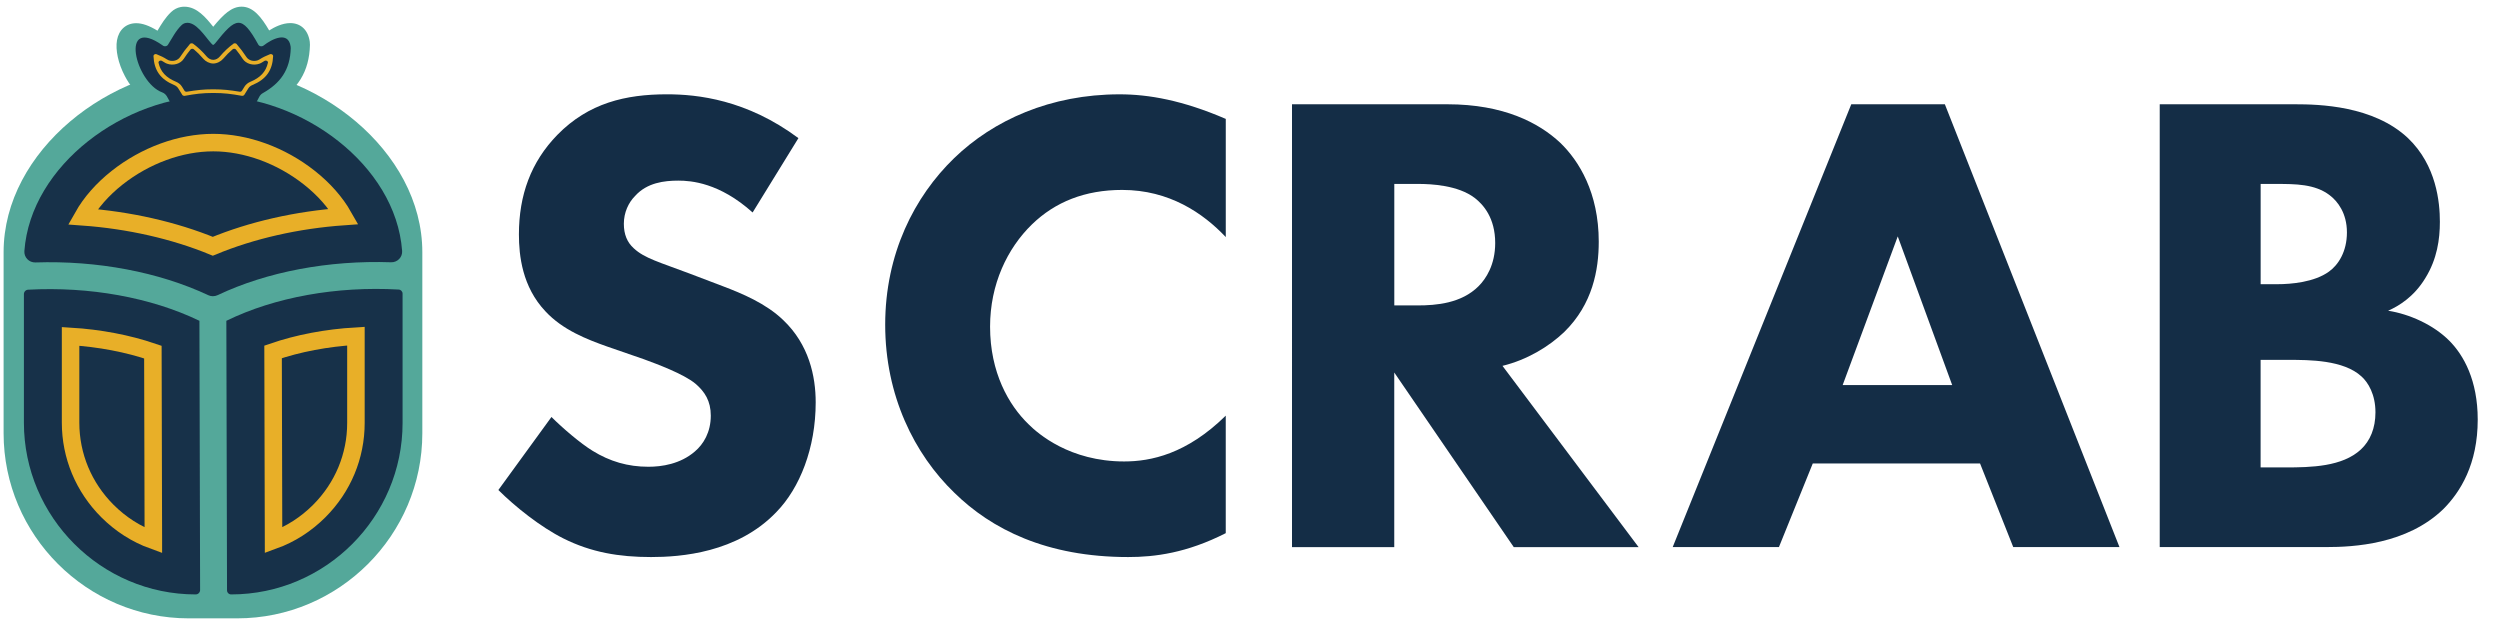 <?xml version="1.0" encoding="UTF-8"?>
<svg id="Layer_3" data-name="Layer 3" xmlns="http://www.w3.org/2000/svg" viewBox="0 0 1000 250">
  <defs>
    <style>
      .cls-1 {
        fill: none;
        stroke: #e8af28;
        stroke-miterlimit: 10;
        stroke-width: 7px;
      }

      .cls-2 {
        fill: #54a89a;
      }

      .cls-2, .cls-3, .cls-4, .cls-5 {
        stroke-width: 0px;
      }

      .cls-3 {
        fill: #142d46;
      }

      .cls-4 {
        fill: #173149;
      }

      .cls-5 {
        fill: #e8af28;
      }
    </style>
  </defs>
  <g>
    <path class="cls-3" d="m301.06,85c-13.28-11.95-24.7-12.75-29.74-12.75-5.58,0-12.48.8-17.26,6.11-2.66,2.66-4.52,6.64-4.52,11.15,0,4.25,1.33,7.44,3.98,9.82,4.25,3.98,10.36,5.58,22.31,10.09l13.28,5.05c7.7,2.92,17.26,6.9,24.16,13.54,10.36,9.82,13.01,22.57,13.01,32.93,0,18.32-6.37,34.26-15.67,43.82-15.67,16.46-38.5,18.06-50.19,18.06-12.75,0-23.9-1.86-35.05-7.44-9.03-4.51-19.39-12.75-26.02-19.38l21.24-29.21c4.51,4.51,11.68,10.62,16.46,13.54,6.9,4.25,14.07,6.37,22.31,6.37,5.31,0,12.75-1.06,18.59-6.11,3.45-2.92,6.37-7.7,6.37-14.34,0-5.84-2.39-9.56-6.11-12.75-4.78-3.98-15.67-7.97-20.71-9.83l-14.61-5.05c-8.23-2.92-17.79-6.64-24.7-14.07-9.3-9.83-10.62-22.31-10.62-30.8,0-15.67,4.78-28.95,15.4-39.83,12.48-12.75,27.35-16.2,43.82-16.2,12.21,0,31.87,2.12,52.58,17.53l-18.32,29.74Z"/>
    <path class="cls-3" d="m490.31,213.26c-15.67,7.97-28.42,9.56-39.04,9.56-32.66,0-54.7-11.15-69.57-25.76-15.93-15.4-27.62-38.77-27.62-67.18s11.68-51.25,27.62-66.66c15.67-15.14,38.51-25.49,66.12-25.49,11.68,0,25.23,2.39,42.49,9.83v47.27c-9.03-9.56-22.57-18.86-41.43-18.86-14.87,0-26.82,4.78-36.12,13.81-9.82,9.56-16.73,23.9-16.73,40.89,0,18.32,7.43,31.34,15.4,39.04,3.72,3.72,16.46,14.87,38.24,14.87,10.62,0,24.96-2.92,40.63-18.32v47Z"/>
    <path class="cls-3" d="m578.96,41.71c22.57,0,36.64,7.44,45.14,15.4,7.44,7.17,15.4,19.92,15.4,39.57,0,11.15-2.39,24.96-13.81,36.12-6.11,5.84-14.87,11.15-24.7,13.54l54.44,72.5h-49.93l-47.8-69.84v69.84h-40.9V41.71h62.14Zm-21.24,80.46h9.29c7.44,0,17.53-.8,24.43-7.7,2.92-2.92,6.64-8.5,6.64-17.26,0-10.09-4.78-15.4-8.23-18.06-6.64-5.05-17.26-5.58-22.57-5.58h-9.56v48.6Z"/>
    <path class="cls-3" d="m792.03,185.38h-66.92l-13.54,33.46h-42.49l71.43-177.12h37.44l69.84,177.12h-42.49l-13.28-33.46Zm-11.15-31.34l-21.78-59.48-22.04,59.48h43.82Z"/>
    <path class="cls-3" d="m918.06,41.71c9.56,0,31.34.53,45.14,13.54,11.42,10.89,12.75,25.76,12.75,33.46,0,6.9-1.06,14.87-5.84,22.57-4.51,7.44-10.62,11.15-14.87,13.01,8.5,1.33,18.06,5.58,24.43,11.95,5.84,5.84,11.42,15.93,11.42,31.6,0,17.79-6.9,28.95-13.81,35.85-14.61,14.07-35.85,15.14-46.74,15.14h-66.65V41.71h54.17Zm-13.81,71.97h6.64c5.58,0,14.87-.8,20.71-5.05,3.72-2.66,7.17-7.97,7.17-15.67s-3.72-12.48-6.9-14.87c-5.84-4.51-13.81-4.51-21.24-4.51h-6.37v40.1Zm0,73.29h9.82c10.36,0,22.84-.27,30.27-7.17,3.72-3.45,5.84-8.5,5.84-14.87,0-7.17-2.92-11.95-5.58-14.34-7.17-6.64-20.98-6.64-29.21-6.64h-11.15v43.02Z"/>
  </g>
  <g>
    <path class="cls-2" d="m94.9,247.34h-19.43C34.76,247.34,1.44,214.03,1.44,173.31v-72.43C1.44,60.17,44.47,26.85,85.19,26.85h0c40.72,0,83.74,33.31,83.74,74.03v72.43c0,40.72-33.31,74.03-74.03,74.03Z"/>
    <path class="cls-2" d="m101.01,48.73c-.49,0-1-.06-1.55-.17-4.89-1.02-9.52-1.52-14.15-1.52s-9.25.5-14.12,1.52c-.55.12-1.06.17-1.57.17-.18,0-.35,0-.53-.02-4.23-.35-6.13-3.91-7.27-6.03-.22-.42-.43-.81-.63-1.14-.04-.07-.08-.1-.09-.11-5.79-2.11-9.49-7.83-11.17-11.05-2.65-5.05-3.81-10.4-3.13-14.29.74-4.2,3.68-6.81,7.67-6.81,2.46,0,5.26.99,8.52,3,.04-.06.07-.12.11-.18,1.42-2.38,3.03-5.09,5.37-7.3,1.1-1.04,2.43-1.73,3.83-1.99.48-.09.97-.13,1.45-.13,5,0,8.62,4.37,11.54,8.03,4.18-5.06,7.37-8.04,11.38-8.04,4.65,0,7.94,4.27,11,9.51,2.11-1.34,5.29-2.94,8.41-2.94,4.24,0,7.17,2.78,7.83,7.45.06.4.08.82.07,1.25-.24,10.63-4.86,18.12-14.52,23.58l-.2.39c-1.24,2.41-3.31,6.44-7.7,6.82-.18.02-.36.02-.54.02Z"/>
    <path class="cls-4" d="m116.3,19.17c-.2,8.87-4.25,14.17-11.19,18.09-.59.33-1.06.83-1.38,1.43-.98,1.88-2.12,4.37-4.26,4.56-.29.02-.58-.01-.86-.07-9.09-1.91-17.53-1.91-26.63,0-.29.06-.58.1-.88.07-2.34-.19-3.21-2.83-4.36-4.73-.43-.71-1.07-1.27-1.84-1.56-10.86-3.96-17.3-31.08.19-18.78.65.55,1.72.37,2.1-.3,1.64-2.54,3.1-5.6,5.44-7.82.46-.44,1.04-.77,1.66-.88,4-.74,7.65,5.35,10.19,8.15.77.81.78.85,1.58,0,8.32-10.43,10.54-11.65,17.29.56.4.67,1.45.85,2.12.29,3.14-2.48,9.88-5.99,10.78.45.03.18.03.37.03.55Z"/>
    <path class="cls-4" d="m79.77,128.32l.27,107.68c0,.98-.79,1.77-1.77,1.77h0c-37.79,0-68.71-30.92-68.71-68.71v-51.41c0-.94.73-1.72,1.67-1.77,24.51-1.33,49.06,3.07,68.44,12.39.03.02.07.03.11.05Z"/>
    <path class="cls-4" d="m161.03,117.45v51.74c0,37.72-30.86,68.58-68.58,68.58h0c-.9,0-1.63-.73-1.64-1.63l-.27-107.82s.06-.03.09-.04c19.34-9.44,44.03-13.86,68.86-12.46.86.05,1.54.77,1.54,1.63Z"/>
    <path class="cls-4" d="m87.02,118.07c-.57.27-1.19.41-1.82.41h0s-.07,0-.07,0c-.03,0-.04,0-.07,0-.6,0-1.2-.14-1.74-.4-19.86-9.31-44.47-13.92-69.16-13.1-2.53.08-4.59-2.04-4.41-4.56,2.54-34.56,40.38-62.05,75.55-62.05h0c35.15,0,72.97,27.45,75.55,61.97.19,2.53-1.88,4.65-4.41,4.57-24.94-.86-49.61,3.76-69.42,13.16Z"/>
    <path class="cls-5" d="m108.84,21.77c-.15-.09-.34-.14-.52-.14-.12,0-.24.02-.36.07-1.55.6-2.92,1.27-4.07,2.02-.3.19-.53.31-.74.39-1.73.63-3.7.07-4.6-1.32-1.12-1.73-2.43-3.47-3.91-5.18,0,0-.13-.15-.23-.2-.14-.07-.41-.09-.41-.09-.24-.01-.45.02-.63.16-1.94,1.42-3.72,3.1-5.45,5.13-.65.76-1.6,1.33-2.62,1.33s-1.97-.57-2.62-1.33c-1.73-2.03-3.51-3.71-5.45-5.13-.19-.14-.39-.17-.63-.16,0,0-.27.02-.41.09-.11.05-.23.2-.23.2-1.48,1.7-2.79,3.45-3.91,5.18-.9,1.39-2.87,1.95-4.6,1.32-.22-.08-.45-.2-.74-.39-1.15-.74-2.52-1.42-4.07-2.02-.11-.05-.23-.07-.35-.07-.18,0-.36.05-.52.14-.23.14-.38.38-.38.62v.03c.24,5.74,2.8,9.33,8.31,11.61.69.29,1.25.75,1.61,1.33l1.6,2.58c.15.25.45.4.78.4h.17c4.2-.77,7.09-1.15,11.45-1.15,4.36,0,7.25.39,11.45,1.14h.09s.09.01.09.01c.33,0,.63-.16.78-.4l1.6-2.58c.36-.58.91-1.04,1.61-1.33,5.51-2.28,8.08-5.87,8.32-11.61v-.02c0-.24-.15-.49-.38-.63Zm-1.68,3.37c-.82,3.58-3.01,5.91-7,7.57-1.02.42-1.84,1.1-2.37,1.96l-1.01,1.62c-.18.29-.56.45-.94.39-3.89-.63-6.53-.95-10.55-.96-4.02,0-6.66.33-10.55.96-.38.06-.76-.09-.95-.39l-1-1.62c-.53-.86-1.35-1.53-2.37-1.96-3.99-1.65-6.19-3.99-7-7.57-.15-.67.7-1.15,1.37-.78.31.17.6.35.88.53.27.18.65.4,1.1.57,2.53.93,5.44.09,6.75-1.95.79-1.23,1.69-2.46,2.67-3.68.31-.38.95-.44,1.34-.11,1.3,1.09,2.55,2.34,3.77,3.77.94,1.1,2.49,1.91,3.99,1.92,1.5-.01,3.05-.82,3.99-1.92,1.22-1.43,2.46-2.67,3.77-3.77.39-.33,1.03-.28,1.34.11.99,1.22,1.88,2.45,2.67,3.68,1.32,2.04,4.23,2.88,6.76,1.95.45-.16.82-.39,1.1-.57.28-.18.57-.36.88-.53.66-.37,1.52.12,1.37.78Z"/>
    <path class="cls-1" d="m85.12,98.51c-15.61-6.4-33.59-10.46-52.01-11.79,3.18-5.64,7.85-10.98,13.74-15.63,11.31-8.93,25.32-14.05,38.45-14.05s27.13,5.11,38.43,14.03c5.87,4.63,10.53,9.94,13.71,15.55-18.59,1.32-36.69,5.42-52.32,11.89Z"/>
    <path class="cls-1" d="m109.23,140.76c10.04-3.45,21.43-5.61,33.14-6.3v34.73c0,13.26-5.21,25.78-14.68,35.24-5.29,5.29-11.49,9.25-18.27,11.71l-.19-75.38Z"/>
    <path class="cls-1" d="m61.34,216.16c-6.83-2.47-13.06-6.44-18.39-11.77-9.49-9.49-14.72-22.04-14.72-35.34v-34.49c11.59.71,22.9,2.86,32.92,6.28l.19,75.32Z"/>
  </g>
</svg>